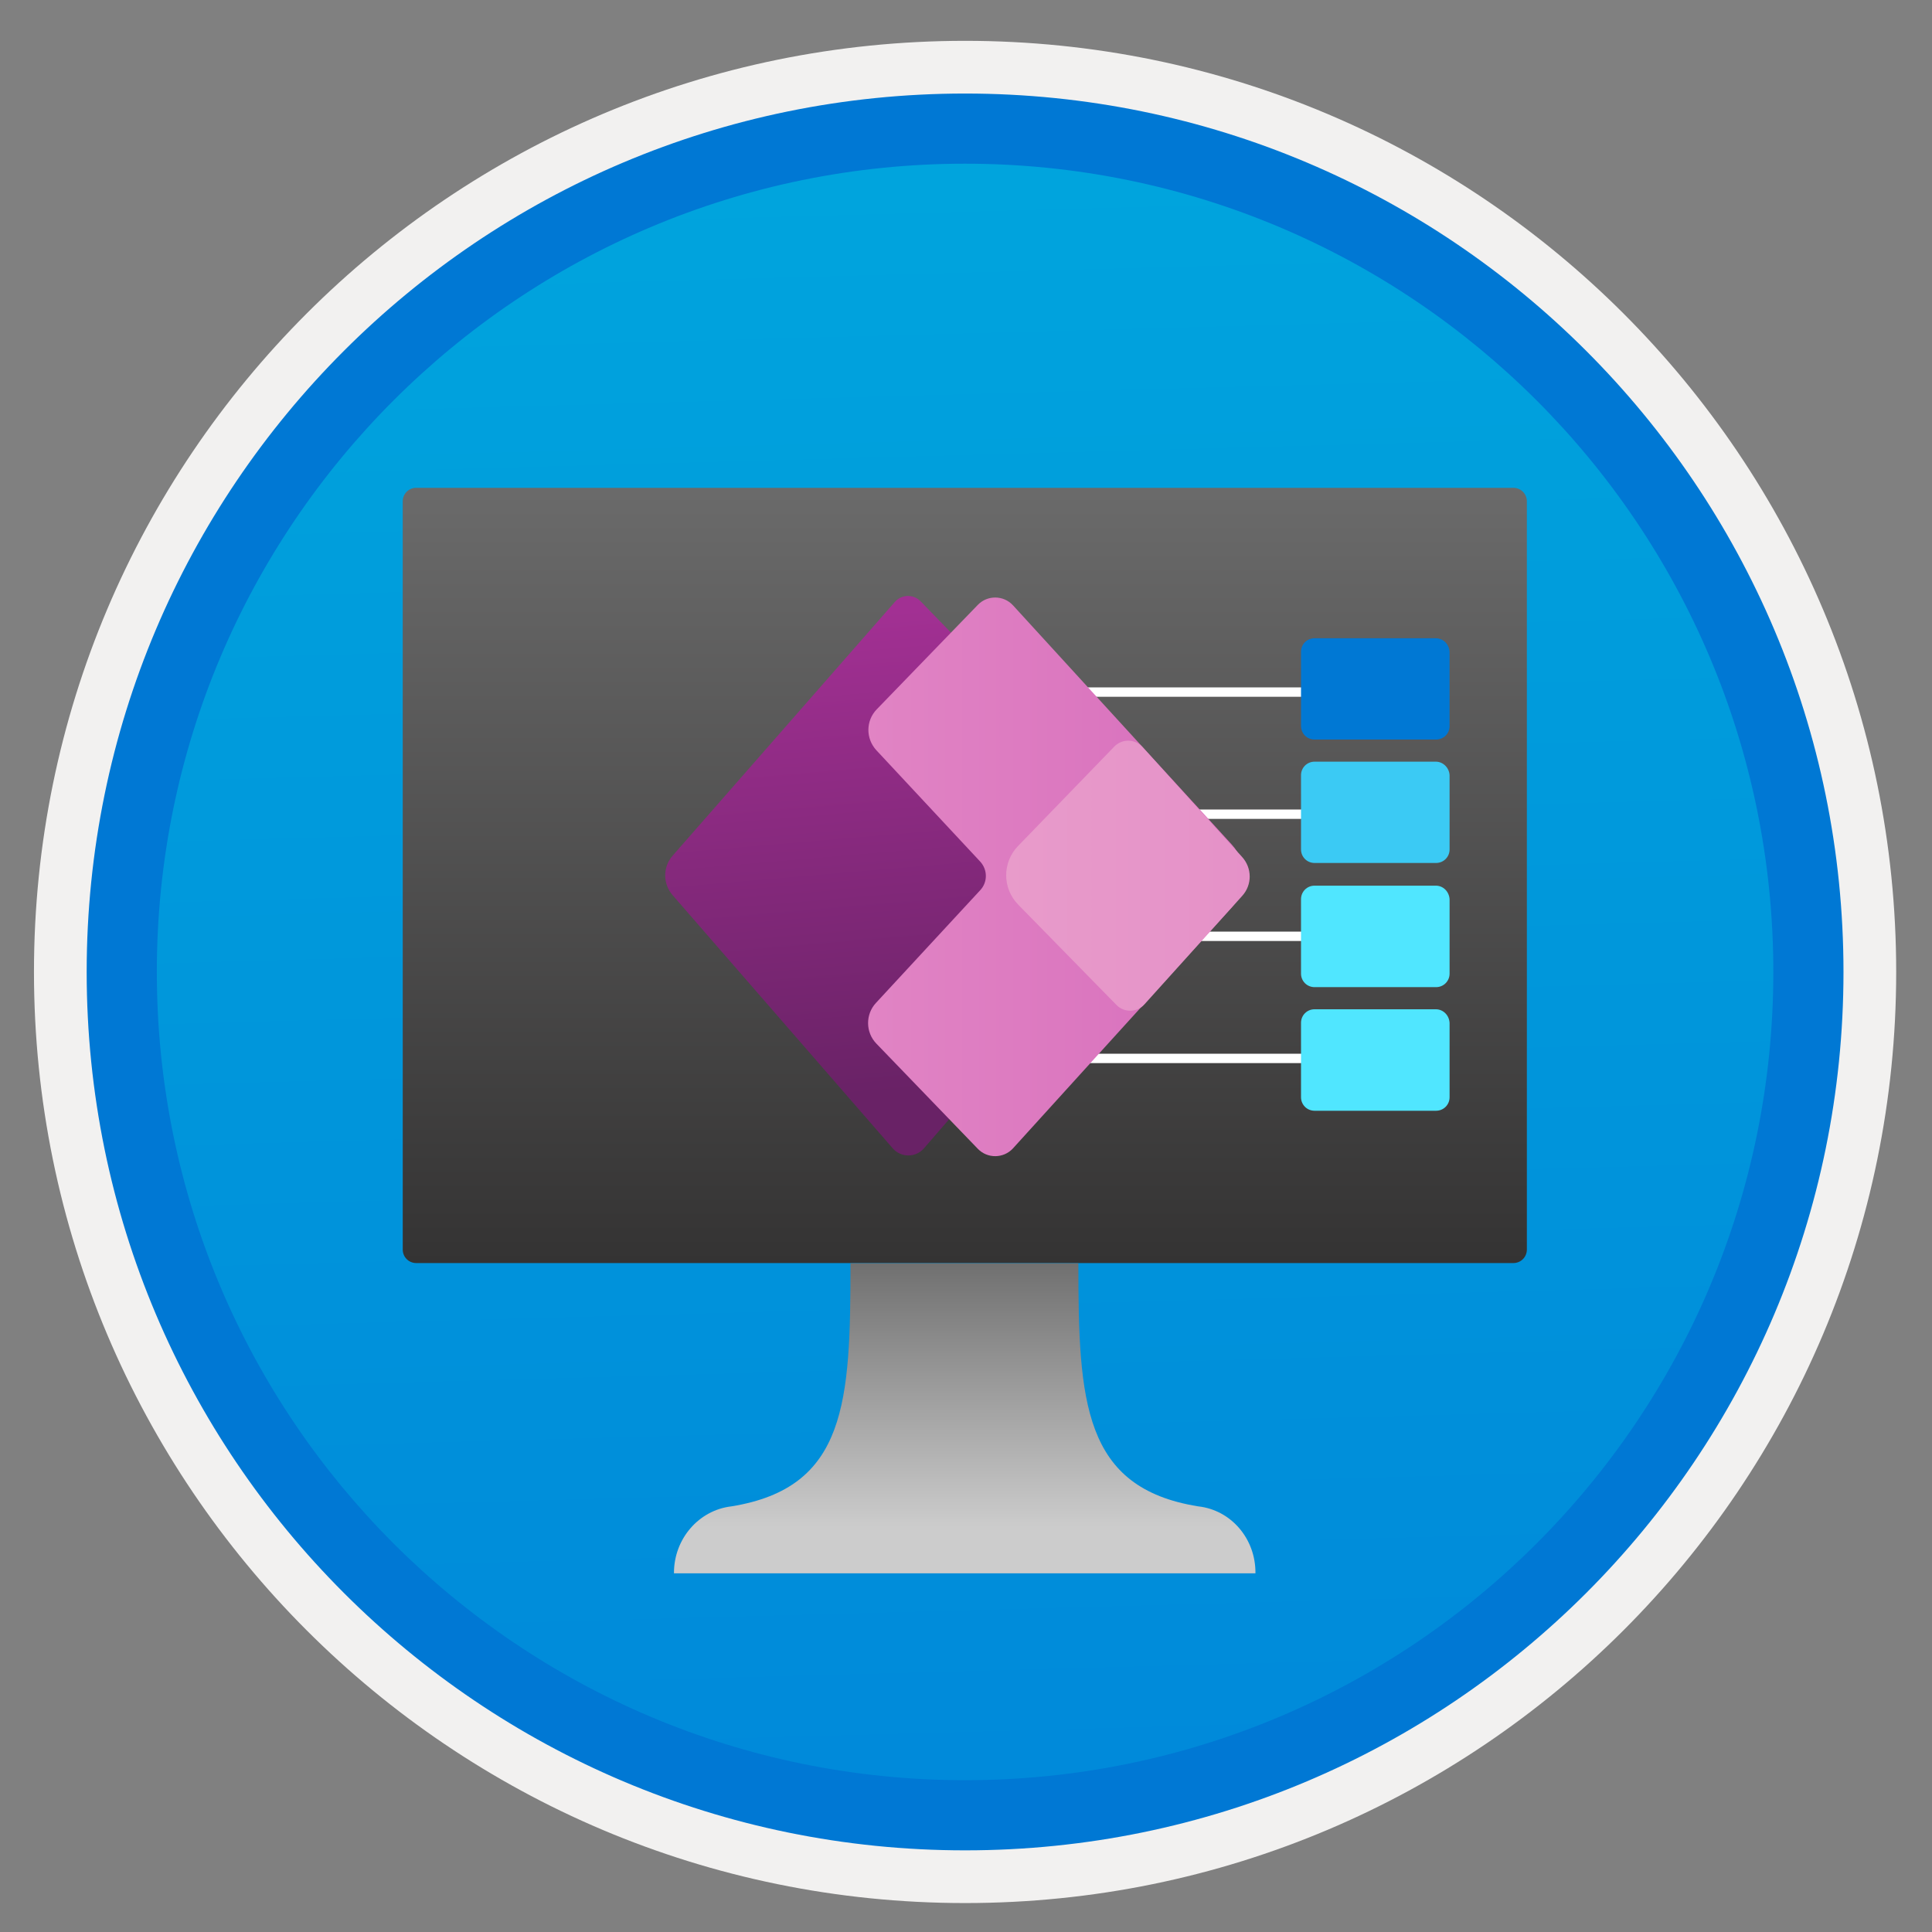 <svg width="103" height="103" viewBox="0 0 103 103" fill="none" xmlns="http://www.w3.org/2000/svg">
<rect x="0" y="0" width="103" height="103" fill="#808080" stroke="none"/>
<path d="M51.451 98.627C25.601 98.627 4.641 77.677 4.641 51.817C4.641 25.957 25.601 5.007 51.451 5.007C77.301 5.007 98.261 25.967 98.261 51.817C98.261 77.667 77.301 98.627 51.451 98.627Z" fill="url(#paint0_linear)"/>
<path fill-rule="evenodd" clip-rule="evenodd" d="M97.351 51.817C97.351 77.167 76.801 97.717 51.451 97.717C26.101 97.717 5.551 77.167 5.551 51.817C5.551 26.467 26.101 5.917 51.451 5.917C76.801 5.917 97.351 26.467 97.351 51.817ZM51.451 2.177C78.871 2.177 101.091 24.397 101.091 51.817C101.091 79.237 78.861 101.457 51.451 101.457C24.031 101.457 1.811 79.227 1.811 51.817C1.811 24.397 24.031 2.177 51.451 2.177Z" fill="#F2F1F0"/>
<path fill-rule="evenodd" clip-rule="evenodd" d="M94.541 51.817C94.541 75.617 75.251 94.907 51.451 94.907C27.651 94.907 8.361 75.617 8.361 51.817C8.361 28.017 27.651 8.727 51.451 8.727C75.251 8.727 94.541 28.017 94.541 51.817ZM51.451 4.987C77.311 4.987 98.281 25.957 98.281 51.817C98.281 77.677 77.311 98.647 51.451 98.647C25.591 98.647 4.621 77.677 4.621 51.817C4.621 25.957 25.581 4.987 51.451 4.987Z" fill="#0078D4"/>
<path d="M80.681 26.007H22.191C21.791 26.007 21.471 26.327 21.471 26.727V66.617C21.471 67.017 21.791 67.337 22.191 67.337H80.681C81.081 67.337 81.401 67.017 81.401 66.617V26.727C81.401 26.327 81.081 26.007 80.681 26.007Z" fill="url(#paint1_linear)"/>
<path d="M63.871 80.307C57.751 79.317 57.491 74.737 57.491 67.347H45.341C45.341 74.747 45.141 79.307 39.001 80.307C37.251 80.507 35.921 82.047 35.931 83.877H66.931C66.951 82.037 65.631 80.497 63.871 80.307Z" fill="url(#paint2_linear)"/>
<path d="M73.001 56.427H52.541" stroke="white" stroke-width="0.5" stroke-miterlimit="10"/>
<path d="M73.001 49.917H55.551" stroke="white" stroke-width="0.5" stroke-miterlimit="10"/>
<path d="M73.001 43.407H55.551" stroke="white" stroke-width="0.5" stroke-miterlimit="10"/>
<path d="M73.001 36.897H52.541" stroke="white" stroke-width="0.5" stroke-miterlimit="10"/>
<path d="M76.551 34.027H70.081C69.681 34.027 69.361 34.347 69.361 34.747V38.707C69.361 39.107 69.681 39.427 70.081 39.427H76.561C76.961 39.427 77.281 39.107 77.281 38.717V34.757C77.261 34.347 76.941 34.027 76.551 34.027Z" fill="#0078D4"/>
<path d="M76.551 47.217H70.081C69.681 47.217 69.361 47.537 69.361 47.937V51.907C69.361 52.307 69.681 52.627 70.081 52.627H76.561C76.961 52.627 77.281 52.307 77.281 51.907V47.947C77.261 47.537 76.941 47.217 76.551 47.217Z" fill="#50E6FF"/>
<path d="M76.551 40.607H70.081C69.681 40.607 69.361 40.927 69.361 41.327V45.287C69.361 45.687 69.681 46.007 70.081 46.007H76.561C76.961 46.007 77.281 45.687 77.281 45.287V41.327C77.261 40.937 76.941 40.607 76.551 40.607Z" fill="#3BCAF4"/>
<path d="M76.551 53.807H70.081C69.681 53.807 69.361 54.127 69.361 54.527V58.497C69.361 58.897 69.681 59.217 70.081 59.217H76.561C76.961 59.217 77.281 58.897 77.281 58.497V54.537C77.261 54.127 76.941 53.807 76.551 53.807Z" fill="#50E6FF"/>
<path d="M51.881 34.947L49.081 32.057C48.701 31.667 48.061 31.677 47.701 32.097L35.861 45.617C35.331 46.217 35.331 47.117 35.861 47.727L47.591 61.217C48.031 61.727 48.821 61.727 49.261 61.217L52.761 57.177L53.151 36.367L51.881 34.947Z" fill="url(#paint3_linear)"/>
<path d="M65.671 45.027L54.001 32.267C53.501 31.727 52.641 31.717 52.131 32.247L46.741 37.817C46.151 38.427 46.151 39.377 46.721 39.997L52.251 45.927C52.661 46.367 52.661 47.037 52.251 47.467L46.701 53.467C46.131 54.077 46.141 55.037 46.721 55.637L52.131 61.247C52.641 61.777 53.501 61.767 54.001 61.227L65.671 48.367C66.541 47.427 66.531 45.977 65.671 45.027Z" fill="url(#paint4_linear)"/>
<path d="M66.221 47.767L61.011 53.547C60.621 53.987 59.931 53.997 59.521 53.577L54.281 48.227C53.431 47.357 53.431 45.977 54.271 45.107L59.411 39.797C59.821 39.377 60.501 39.387 60.901 39.817L66.211 45.677C66.761 46.277 66.761 47.177 66.221 47.767Z" fill="url(#paint5_linear)"/>
<defs>
<linearGradient id="paint0_linear" x1="49.681" y1="-12.976" x2="53.664" y2="132.791" gradientUnits="userSpaceOnUse">
<stop stop-color="#00ABDE"/>
<stop offset="1" stop-color="#007ED8"/>
</linearGradient>
<linearGradient id="paint1_linear" x1="51.439" y1="26.283" x2="51.439" y2="67.336" gradientUnits="userSpaceOnUse">
<stop stop-color="#6A6A6A"/>
<stop offset="1" stop-color="#343333"/>
</linearGradient>
<linearGradient id="paint2_linear" x1="51.426" y1="83.874" x2="51.426" y2="67.345" gradientUnits="userSpaceOnUse">
<stop offset="0.15" stop-color="#CCCCCC"/>
<stop offset="1" stop-color="#707070"/>
</linearGradient>
<linearGradient id="paint3_linear" x1="43.574" y1="32.884" x2="45.746" y2="58.402" gradientUnits="userSpaceOnUse">
<stop stop-color="#A23093"/>
<stop offset="1" stop-color="#692266"/>
</linearGradient>
<linearGradient id="paint4_linear" x1="46.277" y1="46.749" x2="66.32" y2="46.749" gradientUnits="userSpaceOnUse">
<stop stop-color="#E184C4"/>
<stop offset="1" stop-color="#D76EBC"/>
</linearGradient>
<linearGradient id="paint5_linear" x1="53.655" y1="46.685" x2="66.626" y2="46.685" gradientUnits="userSpaceOnUse">
<stop stop-color="#E89BCA"/>
<stop offset="1" stop-color="#E591C8"/>
</linearGradient>
</defs>
</svg>
